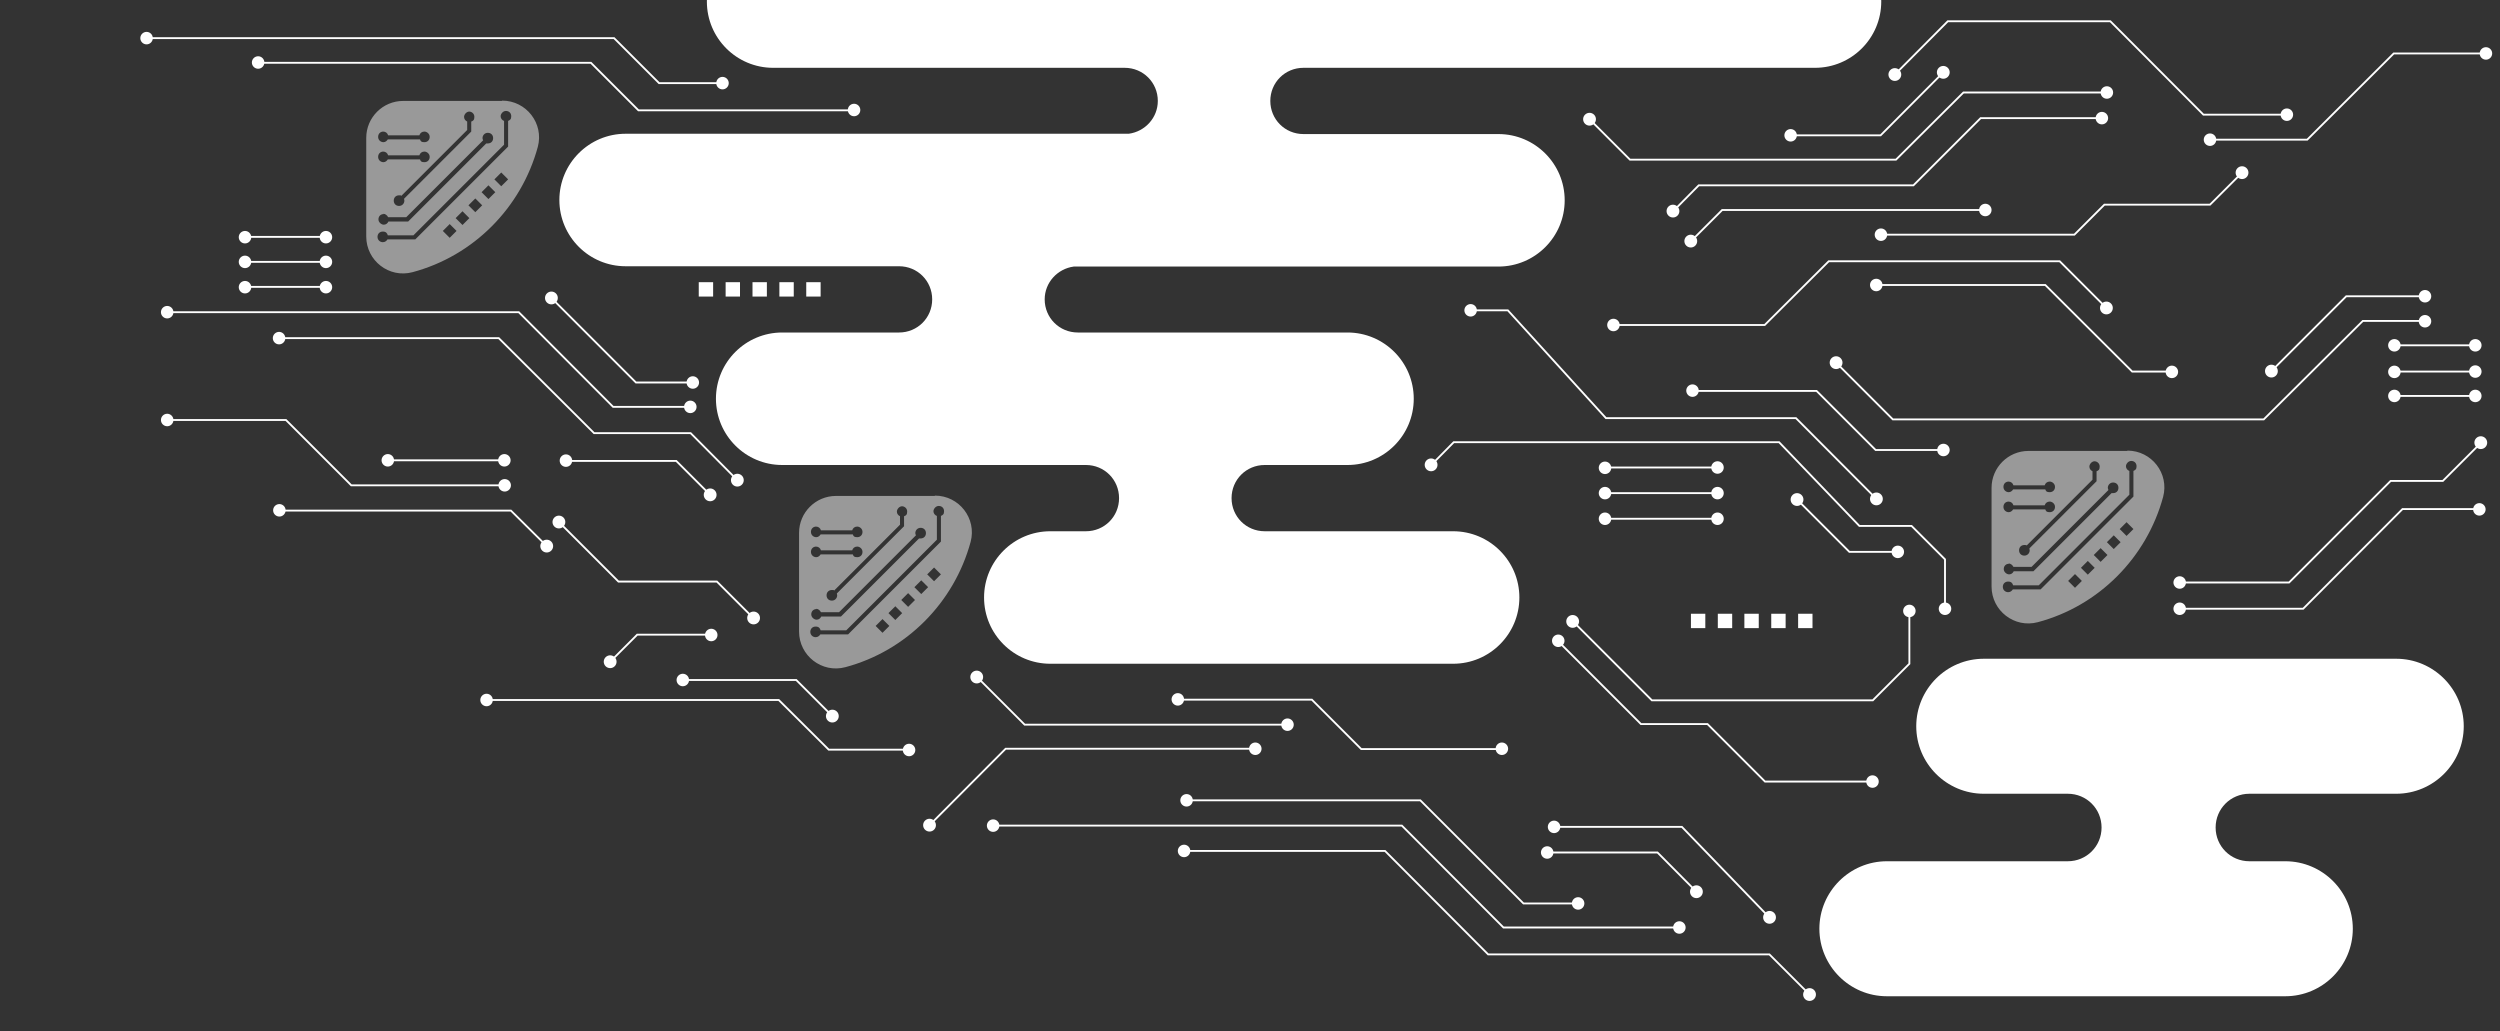 <?xml version="1.0" encoding="UTF-8"?>
<svg id="_レイヤー_1" xmlns="http://www.w3.org/2000/svg" version="1.1" viewBox="0 0 800 330">
  <rect x="0" y="0" width="800" height="330" fill="#333333" stroke="none"/>
  <!-- Generator: Adobe Illustrator 29.0.0, SVG Export Plug-In . SVG Version: 2.1.0 Build 186)  -->
  <defs>
    <style>
      .st0, .st1 {
        fill: none;
      }

      .st2 {
        opacity: .5;
      }

      .st2, .st3 {
        fill: #fff;
      }

      .st1 {
        stroke: #fff;
        stroke-miterlimit: 10;
        stroke-width: .6px;
      }
    </style>
  </defs>
  <g>
    <polyline class="st1" points="480.7 239.7 435.6 239.7 419.8 223.9 376.8 223.9"/>
    <path class="st3" d="M480.6,237.6c1.1,0,2,.9,2,2s-.9,2-2,2-2-.9-2-2,.9-2,2-2Z"/>
    <path class="st3" d="M376.9,221.8c-1.1,0-2,.9-2,2s.9,2,2,2,2-.9,2-2-.9-2-2-2Z"/>
  </g>
  <g>
    <polyline class="st1" points="457.9 148.9 465.2 141.5 569.3 141.5 595 168.3 611.7 168.3 622.4 179 622.4 194.9"/>
    <path class="st3" d="M459.4,150.2c-.8.8-2.1.8-2.9,0s-.8-2.1,0-2.9c.8-.8,2.1-.8,2.9,0,.8.8.8,2.1,0,2.9Z"/>
    <path class="st3" d="M620.4,194.8c0,1.1.9,2,2,2s2-.9,2-2-.9-2-2-2-2,.9-2,2Z"/>
  </g>
  <g>
    <polyline class="st1" points="600.5 159.7 574.7 133.8 513.9 133.8 482.5 99.3 470.5 99.3"/>
    <path class="st3" d="M601.9,158.2c.8.8.8,2.1,0,2.9-.8.8-2.1.8-2.9,0-.8-.8-.8-2.1,0-2.9.8-.8,2.1-.8,2.9,0Z"/>
    <path class="st3" d="M470.6,97.3c-1.1,0-2,.9-2,2s.9,2,2,2,2-.9,2-2-.9-2-2-2Z"/>
  </g>
  <g>
    <polyline class="st1" points="622 144 600.2 144 581.3 125.1 541.5 125.1"/>
    <circle class="st3" cx="621.9" cy="144" r="2"/>
    <path class="st3" d="M541.6,123c-1.1,0-2,.9-2,2s.9,2,2,2,2-.9,2-2-.9-2-2-2Z"/>
  </g>
  <g>
    <line class="st1" x1="513.5" y1="149.6" x2="549.7" y2="149.6"/>
    <path class="st3" d="M513.6,151.7c-1.1,0-2-.9-2-2s.9-2,2-2,2,.9,2,2-.9,2-2,2Z"/>
    <circle class="st3" cx="549.6" cy="149.6" r="2"/>
  </g>
  <g>
    <line class="st1" x1="513.5" y1="157.8" x2="549.7" y2="157.8"/>
    <path class="st3" d="M513.6,159.8c-1.1,0-2-.9-2-2s.9-2,2-2,2,.9,2,2-.9,2-2,2Z"/>
    <circle class="st3" cx="549.6" cy="157.8" r="2"/>
  </g>
  <g>
    <line class="st1" x1="513.5" y1="166" x2="549.7" y2="166"/>
    <path class="st3" d="M513.6,168c-1.1,0-2-.9-2-2s.9-2,2-2,2,.9,2,2-.9,2-2,2Z"/>
    <circle class="st3" cx="549.6" cy="166" r="2"/>
  </g>
  <g>
    <line class="st1" x1="78.3" y1="75.8" x2="104.4" y2="75.8"/>
    <path class="st3" d="M78.4,77.9c-1.1,0-2-.9-2-2s.9-2,2-2,2,.9,2,2-.9,2-2,2Z"/>
    <path class="st3" d="M104.3,77.9c1.1,0,2-.9,2-2s-.9-2-2-2-2,.9-2,2,.9,2,2,2Z"/>
  </g>
  <g>
    <line class="st1" x1="78.3" y1="83.8" x2="104.4" y2="83.8"/>
    <path class="st3" d="M78.4,85.8c-1.1,0-2-.9-2-2s.9-2,2-2,2,.9,2,2-.9,2-2,2Z"/>
    <path class="st3" d="M104.3,85.8c1.1,0,2-.9,2-2s-.9-2-2-2-2,.9-2,2,.9,2,2,2Z"/>
  </g>
  <g>
    <line class="st1" x1="78.3" y1="91.8" x2="104.4" y2="91.8"/>
    <path class="st3" d="M78.4,93.9c-1.1,0-2-.9-2-2s.9-2,2-2,2,.9,2,2-.9,2-2,2Z"/>
    <path class="st3" d="M104.3,93.9c1.1,0,2-.9,2-2s-.9-2-2-2-2,.9-2,2,.9,2,2,2Z"/>
  </g>
  <g>
    <polyline class="st1" points="606.3 23.9 623.3 6.8 675.3 6.8 705.1 36.7 731.9 36.7"/>
    <path class="st3" d="M607.8,25.3c-.8.8-2.1.8-2.9,0-.8-.8-.8-2.1,0-2.9s2.1-.8,2.9,0,.8,2.1,0,2.9Z"/>
    <circle class="st3" cx="731.8" cy="36.7" r="2"/>
  </g>
  <g>
    <polyline class="st1" points="236 153.7 221 138.6 190.1 138.6 159.6 108.2 89.2 108.2"/>
    <path class="st3" d="M237.4,152.2c.8.8.8,2.1,0,2.9s-2.1.8-2.9,0c-.8-.8-.8-2.1,0-2.9s2.1-.8,2.9,0Z"/>
    <path class="st3" d="M89.3,106.2c-1.1,0-2,.9-2,2s.9,2,2,2,2-.9,2-2-.9-2-2-2Z"/>
  </g>
  <g>
    <polyline class="st1" points="221 130.2 196.2 130.2 166 99.9 53.4 99.9"/>
    <path class="st3" d="M220.9,128.2c1.1,0,2,.9,2,2s-.9,2-2,2-2-.9-2-2,.9-2,2-2Z"/>
    <path class="st3" d="M53.5,97.9c-1.1,0-2,.9-2,2s.9,2,2,2,2-.9,2-2-.9-2-2-2Z"/>
  </g>
  <path class="st0" d="M196.1,71.6"/>
  <g>
    <polyline class="st1" points="221.8 122.4 203.5 122.4 176.4 95.3"/>
    <path class="st3" d="M221.7,120.4c1.1,0,2,.9,2,2s-.9,2-2,2-2-.9-2-2,.9-2,2-2Z"/>
    <path class="st3" d="M177.9,93.9c-.8-.8-2.1-.8-2.9,0-.8.8-.8,2.1,0,2.9s2.1.8,2.9,0c.8-.8.8-2.1,0-2.9Z"/>
  </g>
  <g>
    <polyline class="st1" points="227.3 158.4 216.4 147.5 181 147.5"/>
    <path class="st3" d="M228.7,156.9c.8.8.8,2.1,0,2.9s-2.1.8-2.9,0-.8-2.1,0-2.9,2.1-.8,2.9,0Z"/>
    <path class="st3" d="M181.1,145.4c-1.1,0-2,.9-2,2s.9,2,2,2,2-.9,2-2-.9-2-2-2Z"/>
  </g>
  <g>
    <polyline class="st1" points="273.4 35.3 204.3 35.3 189.1 20.1 82.5 20.1"/>
    <path class="st3" d="M273.3,33.2c1.1,0,2,.9,2,2s-.9,2-2,2-2-.9-2-2,.9-2,2-2Z"/>
    <path class="st3" d="M82.6,18c-1.1,0-2,.9-2,2s.9,2,2,2,2-.9,2-2-.9-2-2-2Z"/>
  </g>
  <g>
    <polyline class="st1" points="535.3 67.7 543.6 59.3 612.3 59.3 633.8 37.8 672.7 37.8"/>
    <path class="st3" d="M536.8,69c-.8.8-2.1.8-2.9,0-.8-.8-.8-2.1,0-2.9.8-.8,2.1-.8,2.9,0,.8.8.8,2.1,0,2.9Z"/>
    <path class="st3" d="M672.6,39.8c1.1,0,2-.9,2-2s-.9-2-2-2-2,.9-2,2,.9,2,2,2Z"/>
  </g>
  <g>
    <polyline class="st1" points="674.3 29.6 628.3 29.6 606.7 51.1 521.6 51.1 508.6 38.1"/>
    <circle class="st3" cx="674.2" cy="29.6" r="2"/>
    <path class="st3" d="M510.1,36.7c-.8-.8-2.1-.8-2.9,0-.8.8-.8,2.1,0,2.9.8.8,2.1.8,2.9,0s.8-2.1,0-2.9Z"/>
  </g>
  <g>
    <polyline class="st1" points="572.9 43.3 601.8 43.3 621.9 23.1"/>
    <path class="st3" d="M573,45.3c-1.1,0-2-.9-2-2s.9-2,2-2,2,.9,2,2-.9,2-2,2Z"/>
    <path class="st3" d="M623.3,24.6c.8-.8.8-2.1,0-2.9-.8-.8-2.1-.8-2.9,0s-.8,2.1,0,2.9c.8.8,2.1.8,2.9,0Z"/>
  </g>
  <g>
    <polyline class="st1" points="587.5 116 605.7 134.2 724.4 134.2 756.1 102.7 776.1 102.7"/>
    <path class="st3" d="M586.1,117.5c-.8-.8-.8-2.1,0-2.9.8-.8,2.1-.8,2.9,0,.8.8.8,2.1,0,2.9-.8.8-2.1.8-2.9,0Z"/>
    <path class="st3" d="M776,104.8c1.1,0,2-.9,2-2s-.9-2-2-2-2,.9-2,2,.9,2,2,2Z"/>
  </g>
  <g>
    <polyline class="st1" points="231.3 26.6 210.9 26.6 196.5 12.2 46.8 12.2"/>
    <path class="st3" d="M231.2,24.6c1.1,0,2,.9,2,2s-.9,2-2,2-2-.9-2-2,.9-2,2-2Z"/>
    <path class="st3" d="M46.9,10.2c-1.1,0-2,.9-2,2s.9,2,2,2,2-.9,2-2-.9-2-2-2Z"/>
  </g>
  <g>
    <polyline class="st1" points="541 77.3 551.1 67.2 635.4 67.2"/>
    <path class="st3" d="M542.5,78.6c-.8.8-2.1.8-2.9,0-.8-.8-.8-2.1,0-2.9.8-.8,2.1-.8,2.9,0,.8.8.8,2.1,0,2.9Z"/>
    <path class="st3" d="M635.3,69.2c1.1,0,2-.9,2-2s-.9-2-2-2-2,.9-2,2,.9,2,2,2Z"/>
  </g>
  <g>
    <rect class="st3" x="541.1" y="196.4" width="4.6" height="4.6"/>
    <rect class="st3" x="549.7" y="196.4" width="4.6" height="4.6"/>
    <rect class="st3" x="558.2" y="196.4" width="4.6" height="4.6"/>
    <rect class="st3" x="566.8" y="196.4" width="4.6" height="4.6"/>
    <rect class="st3" x="575.4" y="196.4" width="4.6" height="4.6"/>
  </g>
  <g>
    <polyline class="st1" points="579.1 318.3 566.2 305.4 476.2 305.4 443.2 272.3 378.8 272.3"/>
    <path class="st3" d="M580.5,316.8c.8.8.8,2.1,0,2.9-.8.8-2.1.8-2.9,0-.8-.8-.8-2.1,0-2.9.8-.8,2.1-.8,2.9,0Z"/>
    <path class="st3" d="M378.9,270.3c-1.1,0-2,.9-2,2s.9,2,2,2,2-.9,2-2-.9-2-2-2Z"/>
  </g>
  <g>
    <polyline class="st1" points="537.5 296.8 481.1 296.8 448.6 264.2 317.7 264.2"/>
    <circle class="st3" cx="537.4" cy="296.8" r="2"/>
    <path class="st3" d="M317.8,262.2c-1.1,0-2,.9-2,2s.9,2,2,2,2-.9,2-2-.9-2-2-2Z"/>
  </g>
  <g>
    <polyline class="st1" points="505.1 289.1 487.5 289.1 454.5 256.1 379.6 256.1"/>
    <path class="st3" d="M505,287.1c1.1,0,2,.9,2,2s-.9,2-2,2-2-.9-2-2,.9-2,2-2Z"/>
    <circle class="st3" cx="379.7" cy="256.1" r="2"/>
  </g>
  <g>
    <polyline class="st1" points="542.9 285.4 530.4 272.8 495 272.8"/>
    <path class="st3" d="M544.3,283.9c.8.8.8,2.1,0,2.9-.8.8-2.1.8-2.9,0-.8-.8-.8-2.1,0-2.9.8-.8,2.1-.8,2.9,0Z"/>
    <path class="st3" d="M495.1,270.8c-1.1,0-2,.9-2,2s.9,2,2,2,2-.9,2-2-.9-2-2-2Z"/>
  </g>
  <g>
    <polyline class="st1" points="155.6 224 249.2 224 265.2 239.9 291 239.9"/>
    <path class="st3" d="M155.7,226c-1.1,0-2-.9-2-2s.9-2,2-2,2,.9,2,2-.9,2-2,2Z"/>
    <path class="st3" d="M290.9,242c1.1,0,2-.9,2-2s-.9-2-2-2-2,.9-2,2,.9,2,2,2Z"/>
  </g>
  <g>
    <polyline class="st1" points="175 174.8 163.5 163.4 89.3 163.4"/>
    <path class="st3" d="M176.4,173.3c.8.8.8,2.1,0,2.9-.8.8-2.1.8-2.9,0-.8-.8-.8-2.1,0-2.9.8-.8,2.1-.8,2.9,0Z"/>
    <path class="st3" d="M89.4,161.3c-1.1,0-2,.9-2,2s.9,2,2,2,2-.9,2-2-.9-2-2-2Z"/>
  </g>
  <g>
    <polyline class="st1" points="161.6 155.3 112.4 155.3 91.5 134.4 53.4 134.4"/>
    <path class="st3" d="M161.5,153.3c1.1,0,2,.9,2,2s-.9,2-2,2-2-.9-2-2,.9-2,2-2Z"/>
    <path class="st3" d="M53.5,132.4c-1.1,0-2,.9-2,2s.9,2,2,2,2-.9,2-2-.9-2-2-2Z"/>
  </g>
  <g>
    <line class="st1" x1="161.5" y1="147.3" x2="124" y2="147.3"/>
    <path class="st3" d="M161.4,145.3c1.1,0,2,.9,2,2s-.9,2-2,2-2-.9-2-2,.9-2,2-2Z"/>
    <path class="st3" d="M124.1,145.3c-1.1,0-2,.9-2,2s.9,2,2,2,2-.9,2-2-.9-2-2-2Z"/>
  </g>
  <path class="st2" d="M299.1,158.7h-31.6c-6.5,0-11.8,5.3-11.8,11.8v31.6c0,7.7,7.3,13.4,14.8,11.4,19.5-5.2,34.8-20.6,40.1-40.1,2-7.5-3.7-14.8-11.4-14.8ZM288.6,162c.9,0,1.7.7,1.7,1.7s-.4,1.3-1,1.5v3.2l-21.5,21.5c0,.2.1.4.1.6,0,.9-.7,1.7-1.7,1.7s-1.7-.7-1.7-1.7.7-1.7,1.7-1.7.5,0,.7.2l21.1-21.1v-2.7c-.6-.3-1-.8-1-1.5s.7-1.7,1.7-1.7ZM261.1,168.5c.8,0,1.4.5,1.6,1.2h10c.2-.7.8-1.2,1.6-1.2s1.7.7,1.7,1.7-.7,1.7-1.7,1.7-1.2-.3-1.4-.9h-10.3c-.3.5-.8.9-1.4.9-.9,0-1.7-.7-1.7-1.7s.7-1.7,1.7-1.7ZM261.1,174.9c.8,0,1.4.5,1.6,1.2h10c.2-.7.8-1.2,1.6-1.2s1.7.7,1.7,1.7-.7,1.7-1.7,1.7-1.2-.3-1.4-.9h-10.3c-.3.5-.8.9-1.4.9-.9,0-1.7-.7-1.7-1.7s.7-1.7,1.7-1.7ZM261.1,194.8c.7,0,1.3.5,1.6,1.1h5.8l24.6-24.6c-.1-.2-.2-.5-.2-.7,0-.9.7-1.7,1.7-1.7s1.7.7,1.7,1.7-.7,1.7-1.7,1.7-.4,0-.5,0l-25,25h-6.3c-.3.6-.8,1-1.5,1s-1.7-.7-1.7-1.7.7-1.7,1.7-1.7ZM282.4,202.5l-2.2-2.2,2.2-2.2,2.2,2.2-2.2,2.2ZM286.5,198.4l-2.2-2.2,2.2-2.2,2.2,2.2-2.2,2.2ZM290.6,194.2l-2.2-2.2,2.2-2.2,2.2,2.2-2.2,2.2ZM294.8,190.1l-2.2-2.2,2.2-2.2,2.2,2.2-2.2,2.2ZM298.9,186l-2.2-2.2,2.2-2.2,2.2,2.2-2.2,2.2ZM301.1,165.2v8.1l-29.7,29.7h-8.9c-.3.5-.8.9-1.5.9-.9,0-1.7-.7-1.7-1.7s.7-1.7,1.7-1.7,1.4.5,1.6,1.2h8.2l29-29v-7.6c-.6-.2-1.1-.8-1.1-1.5s.7-1.7,1.7-1.7,1.7.7,1.7,1.7-.4,1.2-1,1.5Z"/>
  <path class="st2" d="M680.7,144.3h-31.6c-6.5,0-11.8,5.3-11.8,11.8v31.6c0,7.7,7.3,13.4,14.8,11.4,19.5-5.2,34.8-20.6,40.1-40.1,2-7.5-3.7-14.8-11.4-14.8ZM670.2,147.6c.9,0,1.7.7,1.7,1.7s-.4,1.3-1,1.5v3.2l-21.5,21.5c0,.2.1.4.1.6,0,.9-.7,1.7-1.7,1.7s-1.7-.7-1.7-1.7.7-1.7,1.7-1.7.5,0,.7.2l21.1-21.1v-2.7c-.6-.3-1-.8-1-1.5s.7-1.7,1.7-1.7ZM642.7,154.1c.8,0,1.4.5,1.6,1.2h10c.2-.7.8-1.2,1.6-1.2s1.7.7,1.7,1.7-.7,1.7-1.7,1.7-1.2-.3-1.4-.9h-10.3c-.3.5-.8.9-1.4.9-.9,0-1.7-.7-1.7-1.7s.7-1.7,1.7-1.7ZM642.7,160.5c.8,0,1.4.5,1.6,1.2h10c.2-.7.8-1.2,1.6-1.2s1.7.7,1.7,1.7-.7,1.7-1.7,1.7-1.2-.3-1.4-.9h-10.3c-.3.5-.8.9-1.4.9-.9,0-1.7-.7-1.7-1.7s.7-1.7,1.7-1.7ZM642.7,180.3c.7,0,1.3.5,1.6,1.1h5.8l24.6-24.6c-.1-.2-.2-.5-.2-.7,0-.9.7-1.7,1.7-1.7s1.7.7,1.7,1.7-.7,1.7-1.7,1.7-.4,0-.5,0l-25,25h-6.3c-.3.6-.8,1-1.5,1s-1.7-.7-1.7-1.7.7-1.7,1.7-1.7ZM664,188.1l-2.2-2.2,2.2-2.2,2.2,2.2-2.2,2.2ZM668.1,183.9l-2.2-2.2,2.2-2.2,2.2,2.2-2.2,2.2ZM672.2,179.8l-2.2-2.2,2.2-2.2,2.2,2.2-2.2,2.2ZM676.4,175.7l-2.2-2.2,2.2-2.2,2.2,2.2-2.2,2.2ZM680.5,171.5l-2.2-2.2,2.2-2.2,2.2,2.2-2.2,2.2ZM682.7,150.8v8.1l-29.7,29.7h-8.9c-.3.5-.8.9-1.5.9-.9,0-1.7-.7-1.7-1.7s.7-1.7,1.7-1.7,1.4.5,1.6,1.2h8.2l29-29v-7.6c-.6-.2-1.1-.8-1.1-1.5s.7-1.7,1.7-1.7,1.7.7,1.7,1.7-.4,1.2-1,1.5Z"/>
  <path class="st2" d="M160.6,32.3h-31.6c-6.5,0-11.8,5.3-11.8,11.8v31.6c0,7.7,7.3,13.4,14.8,11.4,19.5-5.2,34.8-20.6,40.1-40.1,2-7.5-3.7-14.8-11.4-14.8ZM150.1,35.7c.9,0,1.7.7,1.7,1.7s-.4,1.3-1,1.5v3.2l-21.5,21.5c0,.2.1.4.1.6,0,.9-.7,1.7-1.7,1.7s-1.7-.7-1.7-1.7.7-1.7,1.7-1.7.5,0,.7.2l21.1-21.1v-2.7c-.6-.3-1-.8-1-1.5s.7-1.7,1.7-1.7ZM122.6,42.1c.8,0,1.4.5,1.6,1.2h10c.2-.7.8-1.2,1.6-1.2s1.7.7,1.7,1.7-.7,1.7-1.7,1.7-1.2-.3-1.4-.9h-10.3c-.3.5-.8.9-1.4.9-.9,0-1.7-.7-1.7-1.7s.7-1.7,1.7-1.7ZM122.6,48.5c.8,0,1.4.5,1.6,1.2h10c.2-.7.8-1.2,1.6-1.2s1.7.7,1.7,1.7-.7,1.7-1.7,1.7-1.2-.3-1.4-.9h-10.3c-.3.5-.8.9-1.4.9-.9,0-1.7-.7-1.7-1.7s.7-1.7,1.7-1.7ZM122.6,68.4c.7,0,1.3.5,1.6,1.1h5.8l24.6-24.6c-.1-.2-.2-.5-.2-.7,0-.9.7-1.7,1.7-1.7s1.7.7,1.7,1.7-.7,1.7-1.7,1.7-.4,0-.5,0l-25,25h-6.3c-.3.6-.8,1-1.5,1s-1.7-.7-1.7-1.7.7-1.7,1.7-1.7ZM143.9,76.1l-2.2-2.2,2.2-2.2,2.2,2.2-2.2,2.2ZM148,72l-2.2-2.2,2.2-2.2,2.2,2.2-2.2,2.2ZM152.1,67.9l-2.2-2.2,2.2-2.2,2.2,2.2-2.2,2.2ZM156.3,63.7l-2.2-2.2,2.2-2.2,2.2,2.2-2.2,2.2ZM160.4,59.6l-2.2-2.2,2.2-2.2,2.2,2.2-2.2,2.2ZM162.6,38.8v8.1l-29.7,29.7h-8.9c-.3.5-.8.9-1.5.9-.9,0-1.7-.7-1.7-1.7s.7-1.7,1.7-1.7,1.4.5,1.6,1.2h8.2l29-29v-7.6c-.6-.2-1.1-.8-1.1-1.5s.7-1.7,1.7-1.7,1.7.7,1.7,1.7-.4,1.2-1,1.5Z"/>
  <g>
    <polyline class="st1" points="195.2 211.8 203.9 203.1 227.8 203.1"/>
    <path class="st3" d="M196.7,213.2c-.8.8-2.1.8-2.9,0-.8-.8-.8-2.1,0-2.9.8-.8,2.1-.8,2.9,0,.8.8.8,2.1,0,2.9Z"/>
    <path class="st3" d="M227.6,205.2c1.1,0,2-.9,2-2s-.9-2-2-2-2,.9-2,2,.9,2,2,2Z"/>
  </g>
  <path class="st3" d="M200.2,42.8h161c5.2-.7,9.3-5.1,9.3-10.5,0-5.9-4.7-10.6-10.6-10.6h-2.5s0,0,0,0h-110c-11.7,0-21.2-9.5-21.2-21.2h0c0-11.7,9.5-21.2,21.2-21.2h333.4c11.7,0,21.2,9.5,21.2,21.2h0c0,11.7-9.5,21.2-21.2,21.2h-154.2s-9.5,0-9.5,0c-5.9,0-10.6,4.7-10.6,10.6,0,5.9,4.7,10.6,10.6,10.6h9.5s52.9,0,52.9,0c11.7,0,21.2,9.5,21.2,21.2h0c0,11.7-9.5,21.2-21.2,21.2h-135.9c-5.2.7-9.3,5.1-9.3,10.5,0,5.9,4.7,10.6,10.6,10.6h2.5s0,0,0,0h83.8c11.7,0,21.2,9.5,21.2,21.2h0c0,11.7-9.5,21.2-21.2,21.2h-24s-2.5,0-2.5,0c-5.9,0-10.6,4.7-10.6,10.6,0,5.9,4.7,10.6,10.6,10.6h2.5s0,0,0,0h57.8c11.7,0,21.2,9.5,21.2,21.2h0c0,11.7-9.5,21.2-21.2,21.2h-128.9c-11.7,0-21.2-9.5-21.2-21.2h0c0-11.7,9.5-21.2,21.2-21.2h1.9s9.5,0,9.5,0c5.9,0,10.6-4.7,10.6-10.6s-4.7-10.6-10.6-10.6h-9.5s0,0,0,0h-87.7c-11.7,0-21.2-9.5-21.2-21.2h0c0-11.7,9.5-21.2,21.2-21.2h27.9s9.5,0,9.5,0c5.9,0,10.6-4.7,10.6-10.6,0-5.9-4.7-10.6-10.6-10.6h-9.5s-78,0-78,0c-11.7,0-21.2-9.5-21.2-21.2h0c0-11.7,9.5-21.2,21.2-21.2Z"/>
  <g>
    <polyline class="st1" points="503.2 198.7 528.6 224.1 599.3 224.1 611 212.4 611 195.4"/>
    <path class="st3" d="M501.8,200.3c-.8-.8-.8-2.1,0-2.9.8-.8,2.1-.8,2.9,0,.8.8.8,2.1,0,2.9-.8.8-2.1.8-2.9,0Z"/>
    <path class="st3" d="M613,195.5c0-1.1-.9-2-2-2s-2,.9-2,2,.9,2,2,2,2-.9,2-2Z"/>
  </g>
  <g>
    <polyline class="st1" points="498.6 205.2 525.1 231.7 546.4 231.7 564.8 250.1 599.3 250.1"/>
    <circle class="st3" cx="498.6" cy="205.3" r="2" transform="translate(-36.8 141.4) rotate(-15.6)"/>
    <circle class="st3" cx="599.2" cy="250.1" r="2"/>
  </g>
  <g>
    <polyline class="st1" points="726.8 118.8 750.8 94.8 776.1 94.8"/>
    <path class="st3" d="M728.3,120.2c-.8.8-2.1.8-2.9,0-.8-.8-.8-2.1,0-2.9.8-.8,2.1-.8,2.9,0,.8.8.8,2.1,0,2.9Z"/>
    <path class="st3" d="M776,96.8c1.1,0,2-.9,2-2s-.9-2-2-2-2,.9-2,2,.9,2,2,2Z"/>
  </g>
  <path class="st3" d="M766.8,210.8c11.9,0,21.6,9.7,21.6,21.6h0c0,11.9-9.7,21.6-21.6,21.6h-37.4s0,0,0,0h-9.6c-6,0-10.8,4.8-10.8,10.8,0,6,4.8,10.8,10.8,10.8h9.6s1.9,0,1.9,0c11.9,0,21.6,9.7,21.6,21.6h0c0,11.9-9.7,21.6-21.6,21.6h-127.5c-11.9,0-21.6-9.7-21.6-21.6h0c0-11.9,9.7-21.6,21.6-21.6h55.4s0,0,0,0h2.5c6,0,10.8-4.8,10.8-10.8,0-6-4.8-10.8-10.8-10.8h-2.5s-24.4,0-24.4,0c-11.9,0-21.6-9.7-21.6-21.6h0c0-11.9,9.7-21.6,21.6-21.6h85.2s0,0,0,0h2.5s44.3,0,44.3,0Z"/>
  <g>
    <rect class="st3" x="223.6" y="90.3" width="4.6" height="4.6"/>
    <rect class="st3" x="232.2" y="90.3" width="4.6" height="4.6"/>
    <rect class="st3" x="240.8" y="90.3" width="4.6" height="4.6"/>
    <rect class="st3" x="249.4" y="90.3" width="4.6" height="4.6"/>
    <rect class="st3" x="258" y="90.3" width="4.6" height="4.6"/>
  </g>
  <g>
    <polyline class="st1" points="516.2 104 564.7 104 585.2 83.6 659.1 83.6 674.1 98.6"/>
    <circle class="st3" cx="516.3" cy="104" r="2"/>
    <path class="st3" d="M672.6,100c.8.8,2.1.8,2.9,0,.8-.8.8-2.1,0-2.9-.8-.8-2.1-.8-2.9,0-.8.8-.8,2.1,0,2.9Z"/>
  </g>
  <g>
    <polyline class="st1" points="600.3 91.2 654.5 91.2 682.3 118.9 695.1 118.9"/>
    <circle class="st3" cx="600.4" cy="91.2" r="2"/>
    <path class="st3" d="M695,121c1.1,0,2-.9,2-2s-.9-2-2-2-2,.9-2,2,.9,2,2,2Z"/>
  </g>
  <g>
    <line class="st1" x1="766.1" y1="110.5" x2="792.2" y2="110.5"/>
    <path class="st3" d="M766.2,112.5c-1.1,0-2-.9-2-2s.9-2,2-2,2,.9,2,2-.9,2-2,2Z"/>
    <circle class="st3" cx="792.1" cy="110.5" r="2"/>
  </g>
  <g>
    <line class="st1" x1="766.1" y1="118.9" x2="792.2" y2="118.9"/>
    <path class="st3" d="M766.2,121c-1.1,0-2-.9-2-2s.9-2,2-2,2,.9,2,2-.9,2-2,2Z"/>
    <circle class="st3" cx="792.1" cy="118.9" r="2"/>
  </g>
  <g>
    <line class="st1" x1="766.1" y1="126.7" x2="792.2" y2="126.7"/>
    <path class="st3" d="M766.2,128.7c-1.1,0-2-.9-2-2s.9-2,2-2,2,.9,2,2-.9,2-2,2Z"/>
    <circle class="st3" cx="792.1" cy="126.7" r="2"/>
  </g>
  <g>
    <polyline class="st1" points="697.4 186.4 732.5 186.4 765 153.9 781.7 153.9 794 141.6"/>
    <path class="st3" d="M697.5,188.4c-1.1,0-2-.9-2-2s.9-2,2-2,2,.9,2,2-.9,2-2,2Z"/>
    <path class="st3" d="M795.3,143.1c.8-.8.8-2.1,0-2.9-.8-.8-2.1-.8-2.9,0-.8.8-.8,2.1,0,2.9.8.8,2.1.8,2.9,0Z"/>
  </g>
  <g>
    <polyline class="st1" points="401.8 239.6 321.8 239.6 297.4 264.1"/>
    <path class="st3" d="M401.7,237.6c1.1,0,2,.9,2,2s-.9,2-2,2-2-.9-2-2,.9-2,2-2Z"/>
    <path class="st3" d="M296,262.6c-.8.8-.8,2.1,0,2.9.8.8,2.1.8,2.9,0,.8-.8.8-2.1,0-2.9s-2.1-.8-2.9,0Z"/>
  </g>
  <g>
    <polyline class="st1" points="697.4 194.8 737 194.8 768.8 162.9 793.5 162.9"/>
    <circle class="st3" cx="697.5" cy="194.8" r="2"/>
    <path class="st3" d="M793.4,165c1.1,0,2-.9,2-2s-.9-2-2-2-2,.9-2,2,.9,2,2,2Z"/>
  </g>
  <g>
    <polyline class="st1" points="575 159.8 591.8 176.6 607.4 176.6"/>
    <path class="st3" d="M573.6,161.3c-.8-.8-.8-2.1,0-2.9.8-.8,2.1-.8,2.9,0,.8.8.8,2.1,0,2.9-.8.8-2.1.8-2.9,0Z"/>
    <circle class="st3" cx="607.3" cy="176.6" r="2"/>
  </g>
  <g>
    <polyline class="st1" points="493.3 18.4 532.6 18.4 545.8 5.1"/>
    <path class="st3" d="M493.4,20.4c-1.1,0-2-.9-2-2s.9-2,2-2,2,.9,2,2-.9,2-2,2Z"/>
    <path class="st3" d="M547.2,6.6c.8-.8.8-2.1,0-2.9s-2.1-.8-2.9,0c-.8.8-.8,2.1,0,2.9.8.8,2.1.8,2.9,0Z"/>
  </g>
  <g>
    <polyline class="st1" points="497.2 264.6 538.2 264.6 566.3 293.7"/>
    <path class="st3" d="M497.3,266.6c-1.1,0-2-.9-2-2s.9-2,2-2,2,.9,2,2-.9,2-2,2Z"/>
    <path class="st3" d="M564.8,295c.8.8,2.1.8,2.9,0,.8-.8.8-2.1,0-2.9-.8-.8-2.1-.8-2.9,0-.8.8-.8,2.1,0,2.9Z"/>
  </g>
  <g>
    <polyline class="st1" points="707.1 44.7 738.3 44.7 766 17.1 795.6 17.1"/>
    <circle class="st3" cx="707.2" cy="44.7" r="2"/>
    <path class="st3" d="M795.5,19.1c1.1,0,2-.9,2-2s-.9-2-2-2-2,.9-2,2,.9,2,2,2Z"/>
  </g>
  <g>
    <polyline class="st1" points="717.5 55.2 707.2 65.5 673.4 65.5 663.8 75.1 601.8 75.1"/>
    <path class="st3" d="M716,53.8c.8-.8,2.1-.8,2.9,0,.8.8.8,2.1,0,2.9-.8.8-2.1.8-2.9,0-.8-.8-.8-2.1,0-2.9Z"/>
    <circle class="st3" cx="601.9" cy="75.1" r="2"/>
  </g>
  <g>
    <polyline class="st1" points="412.1 231.9 327.9 231.9 312.5 216.5"/>
    <path class="st3" d="M412,229.9c1.1,0,2,.9,2,2s-.9,2-2,2-2-.9-2-2,.9-2,2-2Z"/>
    <path class="st3" d="M314,215.2c-.8-.8-2.1-.8-2.9,0-.8.8-.8,2.1,0,2.9.8.8,2.1.8,2.9,0,.8-.8.8-2.1,0-2.9Z"/>
  </g>
  <g>
    <polyline class="st1" points="178.8 167 197.9 186.1 229.4 186.1 241.2 197.9"/>
    <path class="st3" d="M177.4,168.5c-.8-.8-.8-2.1,0-2.9.8-.8,2.1-.8,2.9,0,.8.8.8,2.1,0,2.9-.8.8-2.1.8-2.9,0Z"/>
    <path class="st3" d="M239.7,199.2c.8.8,2.1.8,2.9,0,.8-.8.8-2.1,0-2.9-.8-.8-2.1-.8-2.9,0-.8.8-.8,2.1,0,2.9Z"/>
  </g>
  <g>
    <polyline class="st1" points="218.4 217.6 254.8 217.6 266.4 229.2"/>
    <path class="st3" d="M218.5,219.6c-1.1,0-2-.9-2-2s.9-2,2-2,2,.9,2,2-.9,2-2,2Z"/>
    <path class="st3" d="M264.9,230.6c.8.8,2.1.8,2.9,0,.8-.8.8-2.1,0-2.9-.8-.8-2.1-.8-2.9,0-.8.8-.8,2.1,0,2.9Z"/>
  </g>
</svg>